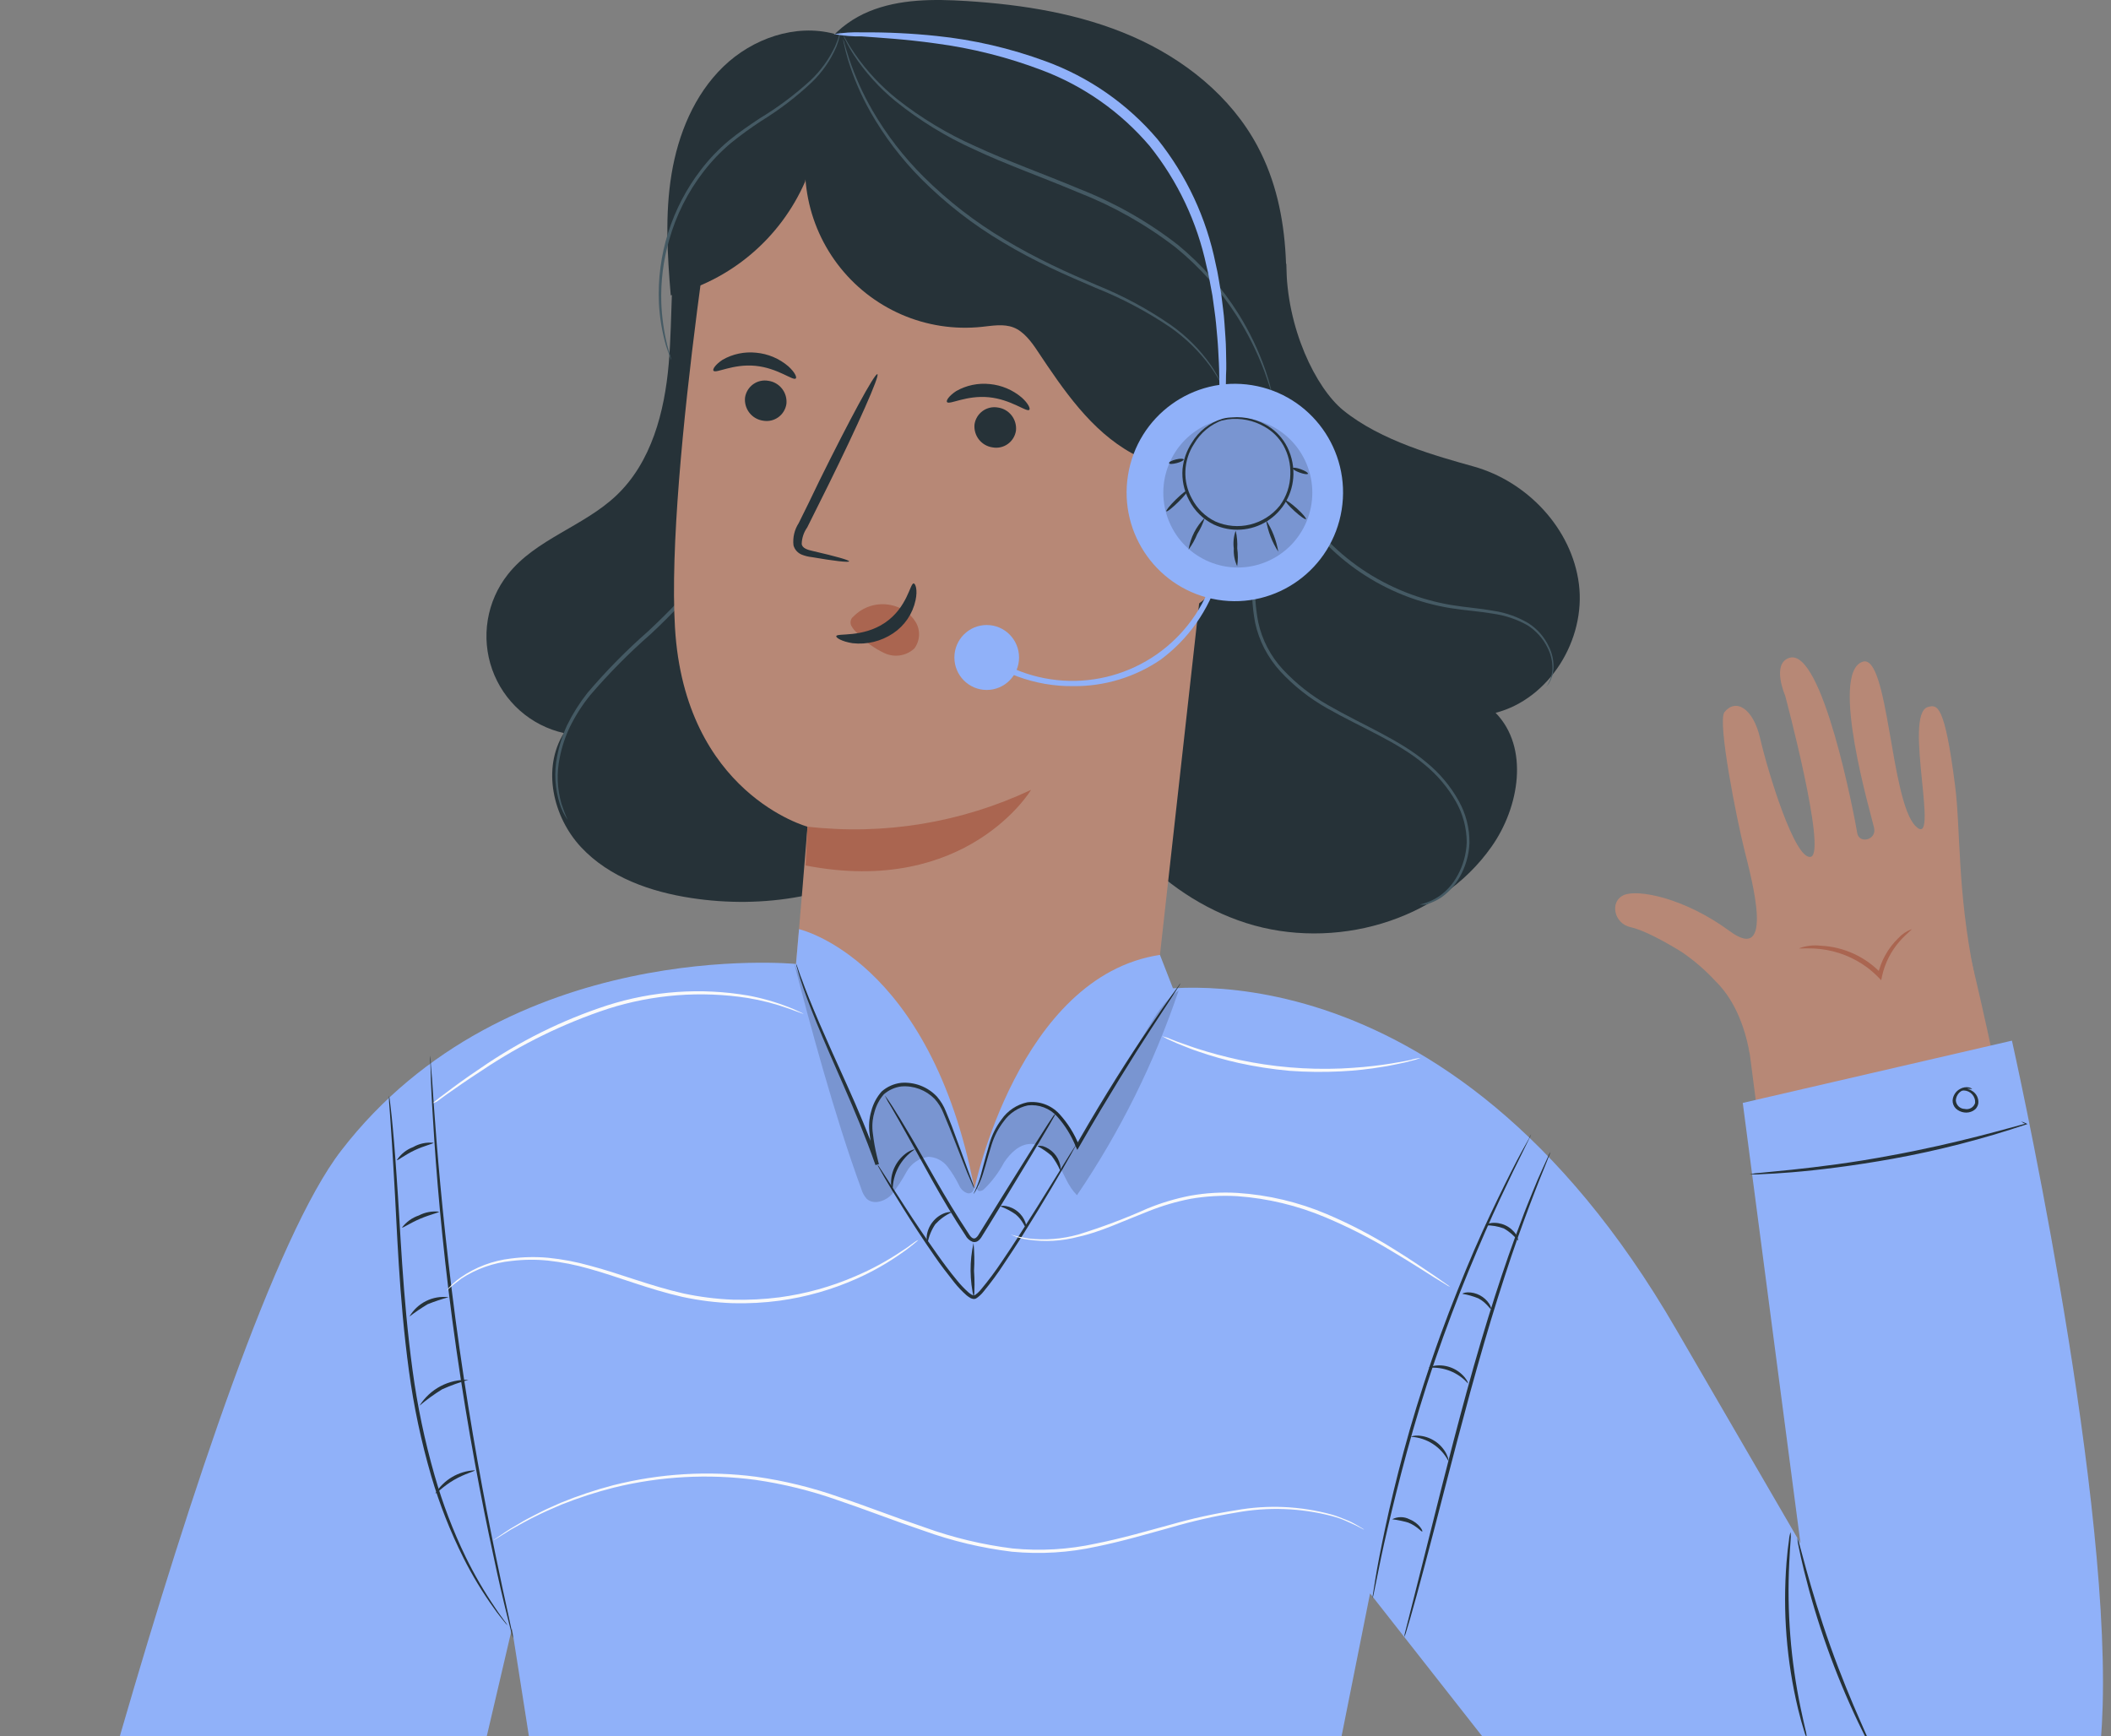 <svg width="186" height="153" viewBox="0 0 186 153" fill="none" xmlns="http://www.w3.org/2000/svg">
<rect x="0" y="0" width="186" height="153" fill="#808080" stroke="none"/>
<path d="M66.856 9.195C62.969 10.908 60.707 15.122 59.861 19.299C59.014 23.476 59.286 27.796 58.922 32.047C58.557 36.299 57.395 40.736 54.305 43.66C51.426 46.39 47.193 47.501 44.739 50.623C43.824 51.785 43.218 53.162 42.977 54.624C42.737 56.086 42.87 57.586 43.364 58.982C43.858 60.378 44.697 61.626 45.802 62.607C46.907 63.589 48.243 64.272 49.683 64.594C47.743 67.697 48.713 71.986 51.197 74.648C53.681 77.311 57.321 78.583 60.911 79.129C67.227 80.098 73.962 79.03 79.295 75.499C84.628 71.967 88.361 65.835 88.348 59.424" fill="#263238"/>
<path d="M50.017 72.239C49.718 71.817 49.486 71.35 49.331 70.855C48.895 69.505 48.81 68.065 49.084 66.672C49.264 65.71 49.563 64.773 49.974 63.885C50.468 62.882 51.067 61.933 51.76 61.055C53.408 59.117 55.194 57.302 57.105 55.625C58.96 53.904 60.696 52.058 62.302 50.101C63.616 48.505 64.734 46.757 65.633 44.894C66.23 43.636 66.682 42.314 66.98 40.953C67.097 40.475 67.128 40.09 67.184 39.835C67.197 39.702 67.226 39.571 67.27 39.444C67.284 39.576 67.284 39.709 67.27 39.842C67.233 40.102 67.221 40.493 67.122 40.977C66.868 42.362 66.44 43.709 65.849 44.987C64.973 46.881 63.865 48.657 62.549 50.275C60.949 52.258 59.21 54.125 57.346 55.86C55.441 57.526 53.657 59.327 52.007 61.248C51.317 62.1 50.722 63.027 50.233 64.01C49.817 64.871 49.512 65.782 49.325 66.722C49.035 68.085 49.086 69.498 49.473 70.837C49.627 71.314 49.808 71.783 50.017 72.239V72.239Z" fill="#455A64"/>
<path d="M113.338 23.213C113.338 28.948 115.971 34.205 118.338 36.141C121.693 38.872 126.612 40.194 129.85 41.107C134.571 42.429 138.501 46.581 139.119 51.471C139.737 56.362 136.524 61.582 131.778 62.81C134.763 65.87 133.873 71.133 131.42 74.603C126.766 81.237 117.479 83.788 109.791 81.331C102.104 78.873 96.197 72.021 93.885 64.244" fill="#263238"/>
<path d="M125.08 79.706C125.732 79.564 126.35 79.292 126.896 78.905C127.526 78.442 128.046 77.845 128.417 77.155C128.921 76.25 129.201 75.237 129.232 74.201C129.225 72.946 128.895 71.715 128.274 70.626C127.56 69.372 126.619 68.263 125.5 67.355C123.158 65.375 119.975 64.14 116.898 62.39C115.382 61.533 114.006 60.447 112.819 59.169C112.256 58.552 111.776 57.863 111.392 57.121C111.027 56.408 110.757 55.651 110.589 54.868C110.314 53.42 110.247 51.94 110.391 50.474C110.496 49.102 110.669 47.842 110.786 46.681C111.053 44.868 111.024 43.023 110.7 41.22C110.62 40.909 110.545 40.636 110.477 40.388C110.409 40.14 110.311 39.96 110.255 39.798C110.186 39.639 110.126 39.475 110.076 39.308C110.169 39.455 110.248 39.611 110.311 39.774C110.379 39.935 110.484 40.121 110.564 40.357L110.817 41.195C111.193 43.008 111.255 44.872 111.003 46.706C110.898 47.867 110.737 49.133 110.644 50.492C110.512 51.944 110.587 53.407 110.867 54.837C111.206 56.394 111.958 57.83 113.042 58.995C114.21 60.248 115.562 61.313 117.052 62.154C120.099 63.91 123.3 65.164 125.704 67.194C126.845 68.127 127.801 69.268 128.522 70.558C129.16 71.693 129.488 72.978 129.473 74.281C129.432 75.351 129.128 76.393 128.59 77.316C128.193 78.016 127.646 78.618 126.989 79.079C126.571 79.361 126.11 79.57 125.623 79.7C125.443 79.72 125.261 79.722 125.08 79.706V79.706Z" fill="#455A64"/>
<path d="M136.203 60.572C136.544 60.108 136.746 59.554 136.784 58.977C136.804 58.304 136.651 57.637 136.339 57.041C135.943 56.245 135.338 55.574 134.59 55.098C133.648 54.567 132.614 54.22 131.543 54.074C130.394 53.87 129.14 53.795 127.836 53.59C124.974 53.131 122.247 52.048 119.846 50.419C117.438 48.792 115.421 46.649 113.938 44.144C112.744 42.097 111.924 39.852 111.516 37.516C111.229 35.946 111.144 34.346 111.262 32.755C111.29 32.325 111.339 31.896 111.411 31.47C111.422 31.321 111.451 31.173 111.497 31.03C111.528 31.03 111.423 31.65 111.38 32.768C111.214 36.705 112.186 40.606 114.179 44.001C115.654 46.457 117.645 48.56 120.012 50.164C122.381 51.765 125.063 52.838 127.879 53.311C129.177 53.522 130.437 53.609 131.587 53.82C132.678 53.982 133.727 54.355 134.676 54.918C135.454 55.418 136.075 56.128 136.469 56.967C136.78 57.591 136.921 58.287 136.876 58.984C136.84 59.424 136.7 59.849 136.469 60.225C136.388 60.343 136.308 60.43 136.258 60.492L136.203 60.572Z" fill="#455A64"/>
<path d="M69.631 90.45C70.447 81.879 71.145 72.842 71.145 72.842C71.145 72.842 60.337 69.925 59.472 55.297C58.644 41.351 64.001 9.859 64.001 9.859C80.457 4.944 98.773 11.101 108.803 24.935L101.054 94.447C100.158 102.515 92.532 108.163 83.936 107.127C75.26 106.078 68.859 98.618 69.631 90.45Z" fill="#B78876"/>
<path d="M65.645 35.032C65.596 35.512 65.734 35.992 66.03 36.372C66.326 36.752 66.758 37.001 67.233 37.068C67.465 37.11 67.704 37.105 67.934 37.054C68.164 37.002 68.382 36.904 68.574 36.767C68.766 36.629 68.928 36.454 69.051 36.252C69.174 36.05 69.256 35.825 69.291 35.591C69.341 35.111 69.203 34.63 68.906 34.251C68.61 33.871 68.179 33.621 67.703 33.555C67.471 33.512 67.233 33.517 67.002 33.569C66.772 33.62 66.555 33.718 66.363 33.856C66.171 33.994 66.008 34.169 65.885 34.371C65.762 34.573 65.68 34.798 65.645 35.032Z" fill="#263238"/>
<path d="M62.865 32.668C63.069 32.934 64.564 32.047 66.542 32.233C68.519 32.419 69.873 33.574 70.114 33.35C70.231 33.251 70.039 32.798 69.452 32.27C68.654 31.589 67.665 31.173 66.622 31.079C65.597 30.971 64.564 31.188 63.668 31.699C63.013 32.134 62.766 32.55 62.865 32.668Z" fill="#263238"/>
<path d="M85.865 37.387C85.816 37.867 85.955 38.349 86.252 38.728C86.55 39.108 86.983 39.357 87.46 39.422C87.692 39.465 87.93 39.46 88.16 39.408C88.39 39.357 88.608 39.259 88.8 39.121C88.992 38.983 89.154 38.808 89.277 38.606C89.401 38.404 89.482 38.179 89.517 37.945C89.567 37.465 89.429 36.985 89.133 36.605C88.836 36.225 88.405 35.976 87.929 35.909C87.697 35.867 87.458 35.871 87.228 35.923C86.997 35.975 86.779 36.072 86.587 36.21C86.394 36.348 86.231 36.523 86.107 36.725C85.983 36.927 85.901 37.152 85.865 37.387Z" fill="#263238"/>
<path d="M83.442 35.43C83.646 35.697 85.141 34.809 87.119 35.002C89.096 35.194 90.449 36.336 90.69 36.113C90.802 36.02 90.616 35.56 90.029 35.033C89.23 34.353 88.242 33.936 87.199 33.841C86.174 33.734 85.141 33.951 84.245 34.462C83.59 34.896 83.343 35.312 83.442 35.43Z" fill="#263238"/>
<path d="M74.815 49.462C74.815 49.35 73.629 49.015 71.657 48.562C71.157 48.456 70.694 48.307 70.638 47.941C70.65 47.412 70.82 46.9 71.126 46.47L72.98 42.746C75.594 37.452 77.54 33.076 77.306 32.971C77.071 32.865 74.803 37.08 72.189 42.374C71.571 43.683 70.953 44.925 70.372 46.098C69.997 46.678 69.835 47.371 69.915 48.059C69.968 48.247 70.064 48.419 70.197 48.563C70.329 48.706 70.493 48.816 70.675 48.884C70.947 48.989 71.232 49.058 71.522 49.089C73.555 49.443 74.797 49.573 74.815 49.462Z" fill="#263238"/>
<path d="M71.145 72.841C77.886 73.615 84.709 72.491 90.851 69.595C90.851 69.595 85.197 79.029 70.984 76.261L71.145 72.841Z" fill="#AA6550"/>
<path d="M75.186 54.336C75.609 53.897 76.136 53.573 76.717 53.395C77.299 53.217 77.916 53.19 78.511 53.318C78.943 53.402 79.354 53.573 79.72 53.819C80.086 54.065 80.4 54.382 80.642 54.752C80.875 55.11 80.992 55.532 80.977 55.959C80.963 56.386 80.818 56.799 80.562 57.141C80.21 57.467 79.768 57.679 79.294 57.75C78.821 57.821 78.337 57.747 77.905 57.538C77.003 57.115 76.194 56.516 75.526 55.776C75.321 55.602 75.149 55.391 75.019 55.155C74.957 55.038 74.931 54.906 74.944 54.774C74.957 54.643 75.009 54.518 75.093 54.416" fill="#AA6550"/>
<path d="M80.507 51.411C80.186 51.362 79.969 53.516 77.979 54.868C75.99 56.221 73.728 55.756 73.685 56.054C73.641 56.184 74.154 56.526 75.118 56.675C76.374 56.818 77.639 56.51 78.69 55.806C79.703 55.132 80.412 54.087 80.668 52.895C80.871 51.97 80.655 51.411 80.507 51.411Z" fill="#263238"/>
<path d="M101.981 40.302C103.549 40.123 105.135 40.383 106.566 41.053C107.279 41.389 107.92 41.864 108.45 42.45C108.98 43.036 109.39 43.721 109.656 44.466C110.108 45.998 109.962 47.644 109.248 49.072C108.531 50.486 107.509 51.722 106.257 52.69C105.406 53.443 104.39 53.983 103.291 54.266C102.741 54.404 102.165 54.402 101.616 54.26C101.066 54.118 100.561 53.841 100.145 53.453" fill="#B78876"/>
<path d="M101.913 49.723C101.734 49.76 102.308 50.759 103.767 50.517C104.536 50.328 105.201 49.845 105.62 49.17C106.119 48.418 106.465 47.574 106.64 46.688C106.84 45.746 106.704 44.765 106.257 43.913C106.065 43.553 105.795 43.24 105.467 42.998C105.139 42.756 104.76 42.592 104.36 42.517C102.92 42.343 102.37 43.305 102.506 43.349C102.642 43.392 103.223 43.014 104.144 43.349C105.064 43.684 105.8 44.944 105.454 46.452C105.108 47.96 104.378 49.406 103.501 49.685C102.623 49.965 102.024 49.605 101.913 49.723Z" fill="#AA6550"/>
<path d="M70.935 16.016C69.854 18.481 68.226 20.665 66.175 22.4C64.123 24.136 61.704 25.376 59.101 26.027C58.798 22.47 58.588 18.87 59.169 15.345C59.75 11.82 61.171 8.351 63.73 5.874C66.288 3.398 70.076 2.063 73.512 2.982" fill="#263238"/>
<path d="M71.924 9.486C71.028 11.751 70.729 14.21 71.056 16.625C71.383 19.04 72.325 21.329 73.791 23.271C75.257 25.213 77.197 26.742 79.424 27.711C81.65 28.68 84.088 29.055 86.501 28.801C87.44 28.702 88.429 28.515 89.307 28.857C90.184 29.198 90.87 30.098 91.432 30.955C93.719 34.387 96.135 37.956 99.738 39.941C103.34 41.928 108.494 41.729 110.904 38.384C112.072 36.758 112.418 34.691 112.69 32.705C113.604 26.02 113.981 18.84 110.805 12.894C108.451 8.469 104.31 5.185 99.731 3.193C95.152 1.201 90.135 0.406 85.148 0.09C82.256 -0.09 79.259 -0.096 76.571 1.008C73.882 2.113 71.565 4.559 71.411 7.469" fill="#263238"/>
<path d="M112.053 34.592C111.984 34.433 111.926 34.269 111.88 34.102C111.781 33.779 111.614 33.301 111.398 32.699C110.756 30.99 109.938 29.353 108.957 27.814C107.499 25.542 105.69 23.516 103.599 21.813C100.982 19.794 98.092 18.159 95.016 16.959C91.778 15.594 88.608 14.477 85.833 13.167C83.354 12.05 81.027 10.622 78.906 8.916C77.484 7.756 76.246 6.385 75.236 4.85C74.963 4.432 74.718 3.997 74.5 3.547C74.412 3.398 74.339 3.24 74.284 3.075C74.383 3.219 74.474 3.368 74.556 3.522C74.794 3.949 75.054 4.363 75.334 4.764C76.372 6.259 77.621 7.595 79.042 8.73C81.161 10.4 83.48 11.797 85.945 12.888C88.707 14.173 91.877 15.29 95.127 16.655C98.23 17.87 101.144 19.525 103.779 21.571C105.884 23.303 107.696 25.368 109.142 27.684C110.111 29.246 110.905 30.912 111.509 32.649C111.713 33.27 111.861 33.748 111.936 34.083C111.989 34.249 112.028 34.419 112.053 34.592V34.592Z" fill="#455A64"/>
<path d="M107.598 33.803C107.504 33.675 107.423 33.538 107.357 33.394C107.196 33.127 106.961 32.73 106.615 32.252C105.626 30.916 104.426 29.752 103.062 28.807C101.014 27.431 98.826 26.276 96.536 25.363C95.257 24.81 93.904 24.239 92.532 23.581C91.16 22.923 89.757 22.191 88.373 21.359C85.751 19.809 83.334 17.932 81.18 15.774C79.423 14.009 77.91 12.015 76.681 9.846C75.859 8.383 75.196 6.835 74.704 5.229C74.543 4.658 74.426 4.211 74.37 3.907C74.326 3.753 74.297 3.595 74.284 3.435C74.346 3.581 74.394 3.733 74.426 3.888C74.506 4.192 74.642 4.627 74.821 5.191C75.351 6.771 76.039 8.293 76.873 9.735C78.114 11.871 79.629 13.834 81.378 15.575C83.528 17.71 85.931 19.571 88.534 21.117C89.906 21.943 91.296 22.675 92.662 23.339C94.027 24.003 95.368 24.58 96.647 25.127C98.95 26.056 101.142 27.238 103.185 28.652C104.557 29.624 105.751 30.827 106.714 32.208C106.971 32.585 107.202 32.979 107.406 33.387C107.48 33.521 107.544 33.66 107.598 33.803V33.803Z" fill="#455A64"/>
<path d="M59.15 31.742C59.096 31.634 59.05 31.522 59.014 31.407C58.934 31.19 58.81 30.861 58.674 30.433C58.33 29.218 58.122 27.969 58.056 26.709C57.868 22.473 59.182 18.308 61.764 14.954C62.49 14.004 63.319 13.138 64.236 12.372C65.132 11.639 66.053 11.019 66.93 10.435C68.523 9.474 70.017 8.358 71.392 7.102C72.304 6.245 73.047 5.221 73.579 4.086C73.938 3.273 74.018 2.777 74.049 2.783C74.047 2.905 74.029 3.026 73.993 3.143C73.917 3.479 73.816 3.809 73.691 4.13C73.186 5.295 72.457 6.35 71.546 7.233C70.182 8.521 68.689 9.665 67.091 10.646C66.171 11.247 65.282 11.893 64.427 12.583C63.528 13.336 62.711 14.185 61.993 15.115C60.6 16.916 59.568 18.971 58.953 21.166C58.44 22.956 58.208 24.816 58.267 26.678C58.315 27.933 58.489 29.181 58.786 30.401C58.897 30.815 58.99 31.144 59.064 31.388C59.107 31.502 59.136 31.621 59.15 31.742V31.742Z" fill="#455A64"/>
<path d="M94.565 60.459C91.196 60.496 87.93 59.292 85.383 57.077L85.778 56.636C87.958 58.608 90.737 59.783 93.664 59.97C96.592 60.157 99.497 59.345 101.908 57.666C104.318 55.986 106.093 53.538 106.944 50.718C107.795 47.899 107.673 44.873 106.597 42.132L107.147 41.914C108.186 44.789 108.269 47.924 107.384 50.85C106.5 53.776 104.695 56.335 102.24 58.144C99.974 59.678 97.298 60.485 94.565 60.459V60.459Z" fill="#90B1F9"/>
<path d="M86.94 60.795C88.513 60.795 89.789 59.514 89.789 57.933C89.789 56.353 88.513 55.072 86.94 55.072C85.367 55.072 84.091 56.353 84.091 57.933C84.091 59.514 85.367 60.795 86.94 60.795Z" fill="#90B1F9"/>
<path d="M118.214 44.921C119.053 39.7 115.519 34.783 110.32 33.941C105.121 33.098 100.227 36.647 99.388 41.869C98.548 47.09 102.082 52.006 107.281 52.849C112.48 53.692 117.375 50.142 118.214 44.921Z" fill="#90B1F9"/>
<path d="M107.264 42.065C107.197 41.256 107.213 40.443 107.314 39.638L107.425 36.801C107.425 35.697 107.474 34.437 107.425 33.047C107.425 32.351 107.375 31.625 107.338 30.874C107.301 30.123 107.221 29.335 107.147 28.522C107.073 27.709 106.931 26.884 106.825 26.039C106.745 25.617 106.665 25.183 106.584 24.748C106.504 24.314 106.418 23.867 106.3 23.427C105.478 19.567 103.768 15.954 101.307 12.876C98.754 9.874 95.484 7.572 91.803 6.185C88.785 5.04 85.646 4.248 82.447 3.827C79.704 3.442 77.46 3.324 75.916 3.206C75.108 3.222 74.3 3.156 73.506 3.007C74.304 2.875 75.113 2.823 75.922 2.852C78.128 2.833 80.333 2.938 82.528 3.169C85.802 3.507 89.022 4.253 92.112 5.391C95.947 6.787 99.354 9.161 101.999 12.28C104.55 15.471 106.303 19.229 107.11 23.24C107.221 23.693 107.307 24.146 107.382 24.599C107.456 25.053 107.53 25.487 107.604 25.922C107.703 26.803 107.839 27.647 107.888 28.472C107.938 29.298 108.018 30.099 108.024 30.862C108.031 31.625 108.074 32.364 108.024 33.065C108.024 34.474 107.944 35.74 107.882 36.851C107.82 37.962 107.709 38.912 107.616 39.694C107.575 40.493 107.457 41.287 107.264 42.065Z" fill="#90B1F9"/>
<g opacity="0.4">
<path opacity="0.4" d="M111.592 49.496C114.937 48.093 116.517 44.233 115.12 40.874C113.724 37.515 109.88 35.928 106.536 37.331C103.191 38.733 101.612 42.593 103.008 45.953C104.404 49.312 108.248 50.898 111.592 49.496Z" fill="black"/>
</g>
<path d="M106.906 37.256C106.999 37.195 107.098 37.145 107.203 37.107C107.495 36.984 107.799 36.892 108.111 36.834C109.279 36.634 110.48 36.84 111.516 37.418C112.238 37.814 112.842 38.397 113.265 39.106C113.742 39.924 113.984 40.858 113.963 41.806C113.948 42.631 113.728 43.44 113.322 44.159C112.917 44.878 112.34 45.483 111.643 45.922C110.946 46.36 110.151 46.616 109.331 46.668C108.51 46.72 107.689 46.566 106.943 46.218C105.999 45.755 105.231 44.994 104.756 44.052C104.314 43.212 104.119 42.263 104.193 41.315C104.278 40.496 104.556 39.709 105.003 39.019C105.613 37.995 106.583 37.237 107.722 36.896C108.029 36.811 108.348 36.773 108.667 36.785C108.778 36.788 108.888 36.805 108.995 36.834C108.577 36.835 108.161 36.894 107.759 37.008C106.677 37.384 105.766 38.14 105.194 39.137C104.735 39.843 104.476 40.661 104.443 41.504C104.41 42.346 104.606 43.182 105.009 43.922C105.463 44.802 106.186 45.511 107.073 45.945C108.042 46.375 109.124 46.471 110.153 46.22C111.182 45.968 112.1 45.383 112.764 44.555C113.352 43.756 113.676 42.793 113.691 41.8C113.724 40.904 113.511 40.017 113.073 39.236C112.682 38.557 112.116 37.995 111.436 37.61C110.447 37.032 109.295 36.801 108.161 36.952C107.736 37.027 107.317 37.129 106.906 37.256V37.256Z" fill="#263238"/>
<path d="M109.007 49.891C108.783 49.404 108.681 48.869 108.71 48.333C108.64 47.804 108.697 47.266 108.877 46.763C108.996 47.273 109.041 47.798 109.013 48.321C109.087 48.842 109.085 49.371 109.007 49.891V49.891Z" fill="#263238"/>
<path d="M112.628 48.612C112.084 47.769 111.718 46.823 111.553 45.832C112.097 46.675 112.463 47.621 112.628 48.612V48.612Z" fill="#263238"/>
<path d="M115.069 45.744C115.013 45.806 114.562 45.49 114.062 45.037C113.561 44.584 113.209 44.162 113.265 44.1C113.32 44.038 113.771 44.354 114.272 44.807C114.772 45.26 115.125 45.682 115.069 45.744Z" fill="#263238"/>
<path d="M115.242 41.741C115.211 41.822 114.89 41.779 114.513 41.642C114.136 41.505 113.858 41.332 113.895 41.251C113.932 41.17 114.247 41.214 114.624 41.35C115.001 41.487 115.273 41.66 115.242 41.741Z" fill="#263238"/>
<path d="M104.724 48.426C104.895 47.365 105.394 46.386 106.152 45.627C105.993 46.129 105.771 46.609 105.49 47.054C105.293 47.542 105.035 48.003 104.724 48.426V48.426Z" fill="#263238"/>
<path d="M102.766 45.056C102.704 44.994 103.081 44.529 103.6 44.02C104.119 43.511 104.589 43.139 104.65 43.201C104.712 43.263 104.335 43.728 103.816 44.237C103.297 44.746 102.828 45.118 102.766 45.056Z" fill="#263238"/>
<path d="M104.298 40.488C104.298 40.569 104.051 40.712 103.68 40.805C103.31 40.898 103.025 40.91 103.007 40.805C102.988 40.699 103.248 40.575 103.625 40.482C104.002 40.389 104.274 40.408 104.298 40.488Z" fill="#263238"/>
<path d="M154.173 92.883C153.555 89.376 152.189 87.471 151.17 86.472C150.266 85.488 149.252 84.614 148.148 83.865C146.764 83.014 144.879 81.966 143.674 81.699C142.185 81.376 141.82 79.433 143.056 78.875C144.292 78.316 148.432 79.117 152.405 82.046C156.379 84.976 154.364 77.553 153.685 74.834C153.005 72.116 151.318 63.613 151.936 62.757C152.918 61.515 154.469 62.359 155.094 65.09C155.718 67.821 158.146 75.889 159.561 75.492C160.976 75.095 157.293 61.304 157.293 61.304C157.293 61.304 156.058 58.474 157.658 57.965C160.587 57.041 163.405 71.973 163.64 73.401C163.801 74.388 165.358 74.021 165.129 72.96C164.9 71.899 161.149 59.275 164.122 58.307C166.402 57.568 166.557 70.571 168.781 72.793C171.006 75.014 167.657 62.918 169.869 62.297C170.691 62.068 171.34 62.012 172.26 69.211C172.761 73.078 172.439 78.409 173.941 85.789" fill="#B78876"/>
<path d="M146.763 120.638L160.272 140.107L153.79 89.897L173.101 82.245C173.101 82.245 197.473 176.086 164.789 177.402C164.789 177.402 142.166 176.781 125.283 137.457L146.763 120.638Z" fill="#B78876"/>
<path d="M168.429 81.879C168.466 81.929 168.009 82.233 167.409 82.903C166.626 83.784 166.082 84.853 165.828 86.006L165.753 86.372L165.488 86.099C165.177 85.782 164.842 85.49 164.487 85.224C163.281 84.341 161.867 83.788 160.383 83.623C159.24 83.499 158.53 83.623 158.53 83.555C159.134 83.333 159.781 83.257 160.42 83.331C162.466 83.426 164.394 84.316 165.797 85.814L165.451 85.907C165.723 84.679 166.345 83.557 167.243 82.68C167.569 82.322 167.976 82.047 168.429 81.879Z" fill="#AA6550"/>
<path d="M137.062 161.227L120.717 140.405L116.465 161.705C114.746 170.332 115.632 179.277 119.011 187.394L121.118 192.464H45.432L47.323 185.693C48.392 177.401 46.964 168.75 47.212 156.87L45.111 143.483L33.66 192.464H0C0 192.464 18.458 116.442 30.051 101.397C44.641 82.436 70.138 84.938 70.138 84.938L85.753 109.528L101.01 87.352C101.01 87.352 127.224 81.766 147.69 117.143L158.64 135.992L153.555 97.183L177.272 91.696C177.272 91.696 185.83 129.823 185.268 150.242C184.767 168.476 177.037 178.041 166.328 178.984C149.464 180.461 137.062 161.227 137.062 161.227Z" fill="#90B1F9"/>
<path d="M70.137 84.939L70.403 81.873C70.403 81.873 81.971 84.455 85.852 104.744C85.852 104.744 89.745 86.019 102.203 84.139L104.304 89.532L96.654 109.535L83.219 113.483L70.144 109.535L64.186 97.675L70.137 84.939Z" fill="#90B1F9"/>
<path d="M37.893 93.005C37.927 93.176 37.948 93.351 37.954 93.526C37.954 93.898 38.016 94.401 38.066 95.04C38.146 96.35 38.282 98.243 38.467 100.589C38.844 105.269 39.481 111.73 40.488 118.823C41.495 125.917 42.694 132.304 43.64 136.903C44.115 139.205 44.511 141.061 44.801 142.346C44.931 142.967 45.036 143.463 45.117 143.823C45.161 143.994 45.19 144.168 45.203 144.344C45.141 144.181 45.092 144.013 45.055 143.842C44.96 143.482 44.836 142.991 44.684 142.371C44.363 141.098 43.93 139.268 43.448 136.953C42.447 132.36 41.223 125.973 40.204 118.867C39.184 111.761 38.591 105.293 38.276 100.601C38.115 98.255 38.01 96.356 37.961 95.047C37.961 94.426 37.923 93.905 37.911 93.532C37.899 93.16 37.886 93.005 37.893 93.005Z" fill="#263238"/>
<path d="M104.02 86.632C103.975 86.735 103.919 86.832 103.853 86.924L103.334 87.73L101.406 90.685C99.787 93.167 97.606 96.674 95.332 100.615C95.245 100.77 95.153 100.919 95.072 101.068L94.924 101.323L94.8 101.056C94.406 100.07 93.843 99.16 93.138 98.368C92.816 98.013 92.414 97.741 91.966 97.573C91.518 97.404 91.036 97.345 90.561 97.4C89.704 97.587 88.947 98.087 88.436 98.803C87.965 99.415 87.605 100.107 87.373 100.845C86.94 102.21 86.687 103.358 86.359 104.103C86.245 104.391 86.11 104.671 85.957 104.941C85.846 105.123 85.784 105.21 85.772 105.202C85.772 105.202 85.982 104.811 86.254 104.06C86.526 103.309 86.755 102.198 87.175 100.783C87.396 100.012 87.756 99.288 88.238 98.647C88.777 97.867 89.593 97.323 90.518 97.127C91.036 97.059 91.563 97.118 92.055 97.297C92.546 97.476 92.988 97.771 93.342 98.157C94.081 98.968 94.669 99.906 95.078 100.925H94.806L95.066 100.472C97.34 96.525 99.559 93.025 101.246 90.579C102.08 89.338 102.772 88.351 103.254 87.674C103.489 87.364 103.674 87.103 103.822 86.899C103.879 86.803 103.945 86.714 104.02 86.632V86.632Z" fill="#263238"/>
<path d="M93.002 98.121C93.002 98.121 92.971 98.215 92.878 98.382L92.471 99.102L90.919 101.721L88.584 105.575L87.193 107.853C86.946 108.244 86.699 108.648 86.445 109.057C86.368 109.174 86.27 109.275 86.155 109.355C86.086 109.4 86.008 109.429 85.927 109.439C85.846 109.45 85.763 109.443 85.685 109.417C85.418 109.311 85.198 109.11 85.067 108.852C82.898 105.575 81.279 102.404 80.013 100.163C79.395 99.04 78.869 98.14 78.511 97.519C78.308 97.207 78.127 96.882 77.967 96.545C77.967 96.545 78.041 96.619 78.146 96.775C78.251 96.93 78.418 97.153 78.61 97.457C79.005 98.078 79.549 98.947 80.198 100.058C81.514 102.261 83.164 105.414 85.327 108.672C85.457 108.883 85.58 109.063 85.747 109.113C85.914 109.163 86.044 109.051 86.174 108.871L86.915 107.679L88.318 105.414L90.709 101.591L92.341 99.028C92.526 98.754 92.674 98.525 92.804 98.339C92.861 98.258 92.927 98.185 93.002 98.121V98.121Z" fill="#263238"/>
<path d="M134.911 99.939C134.861 100.077 134.801 100.212 134.732 100.342C134.596 100.628 134.411 101.006 134.176 101.478C133.682 102.459 132.99 103.886 132.162 105.661C131.333 107.436 130.394 109.578 129.405 111.973C128.417 114.369 127.409 117.038 126.433 119.868C125.457 122.698 124.641 125.454 123.961 127.936C123.282 130.419 122.725 132.703 122.274 134.614C121.823 136.526 121.508 138.084 121.298 139.158C121.193 139.673 121.106 140.082 121.045 140.399C121.022 140.545 120.984 140.688 120.933 140.827C120.934 140.679 120.951 140.531 120.983 140.386C121.032 140.07 121.1 139.654 121.181 139.145C121.354 138.059 121.656 136.495 122.064 134.571C122.472 132.647 123.016 130.375 123.689 127.862C124.363 125.348 125.203 122.624 126.161 119.793C127.119 116.963 128.17 114.294 129.158 111.893C130.147 109.491 131.13 107.362 131.989 105.593C132.847 103.824 133.564 102.409 134.09 101.447L134.707 100.342C134.761 100.201 134.829 100.066 134.911 99.939V99.939Z" fill="#263238"/>
<path d="M123.727 144.242C123.74 144.09 123.769 143.941 123.813 143.795L124.128 142.554L125.302 137.905C126.297 133.983 127.613 128.552 129.239 122.594C130.054 119.615 130.889 116.791 131.71 114.24C132.532 111.689 133.323 109.417 134.053 107.531C134.399 106.575 134.757 105.731 135.054 104.986C135.35 104.241 135.628 103.608 135.863 103.093L136.401 101.908C136.459 101.765 136.529 101.628 136.611 101.498C136.571 101.647 136.519 101.792 136.456 101.932C136.339 102.23 136.178 102.634 135.974 103.137C135.77 103.639 135.499 104.303 135.214 105.054C134.93 105.805 134.596 106.649 134.256 107.605C133.552 109.498 132.786 111.782 131.982 114.327C131.179 116.871 130.357 119.702 129.541 122.674C127.922 128.626 126.575 134.051 125.525 137.961C125.006 139.916 124.573 141.499 124.258 142.585L123.887 143.826C123.849 143.97 123.795 144.11 123.727 144.242Z" fill="#263238"/>
<path d="M44.715 143.223C44.6 143.106 44.492 142.982 44.394 142.851C44.196 142.59 43.881 142.23 43.535 141.727C42.517 140.317 41.614 138.827 40.834 137.271C39.676 134.961 38.727 132.552 37.998 130.071C37.114 127.036 36.457 123.939 36.033 120.805C35.13 114.14 34.982 108.045 34.71 103.663C34.587 101.466 34.469 99.691 34.383 98.462C34.34 97.872 34.303 97.401 34.278 97.053C34.265 96.888 34.265 96.722 34.278 96.557C34.319 96.718 34.345 96.882 34.358 97.047C34.395 97.364 34.457 97.841 34.519 98.456C34.648 99.697 34.797 101.454 34.945 103.644C35.273 108.032 35.452 114.121 36.354 120.762C36.775 123.881 37.421 126.966 38.288 129.991C38.991 132.462 39.907 134.867 41.026 137.178C41.786 138.734 42.655 140.233 43.627 141.665C43.961 142.18 44.245 142.546 44.443 142.82C44.546 142.945 44.637 143.08 44.715 143.223Z" fill="#263238"/>
<path d="M41.842 129.555C41.842 129.648 40.964 129.84 39.988 130.411C39.011 130.982 38.424 131.652 38.356 131.59C38.727 130.996 39.235 130.5 39.838 130.145C40.44 129.791 41.119 129.588 41.817 129.555H41.842Z" fill="#263238"/>
<path d="M41.267 121.587C40.477 121.805 39.704 122.083 38.956 122.418C38.258 122.849 37.593 123.33 36.966 123.858C37.424 123.131 38.065 122.538 38.825 122.139C39.584 121.74 40.435 121.549 41.291 121.587H41.267Z" fill="#263238"/>
<path d="M39.531 114.301C38.901 114.471 38.282 114.678 37.677 114.922C37.123 115.253 36.589 115.615 36.076 116.008C36.42 115.419 36.928 114.944 37.538 114.641C38.147 114.337 38.831 114.22 39.506 114.301H39.531Z" fill="#263238"/>
<path d="M38.684 106.767C38.684 106.854 37.911 107.009 37.022 107.387C36.132 107.766 35.477 108.231 35.421 108.163C35.797 107.669 36.311 107.299 36.898 107.102C37.447 106.815 38.069 106.699 38.684 106.767V106.767Z" fill="#263238"/>
<path d="M38.196 100.698C38.196 100.785 37.417 100.934 36.527 101.356C35.637 101.778 35.019 102.293 34.964 102.225C35.307 101.698 35.81 101.296 36.397 101.077C36.942 100.763 37.572 100.63 38.196 100.698Z" fill="#263238"/>
<path d="M125.314 134.944C125.24 135 124.839 134.454 124.079 134.162C123.616 134.025 123.142 133.928 122.663 133.87C122.899 133.747 123.161 133.683 123.427 133.683C123.692 133.683 123.954 133.747 124.19 133.87C125.055 134.218 125.395 134.919 125.314 134.944Z" fill="#263238"/>
<path d="M127.613 128.731C127.296 128.123 126.828 127.608 126.254 127.235C125.68 126.862 125.02 126.644 124.338 126.602C124.338 126.565 124.567 126.484 124.956 126.497C125.475 126.526 125.978 126.691 126.415 126.975C126.853 127.257 127.209 127.651 127.446 128.117C127.626 128.489 127.65 128.719 127.613 128.731Z" fill="#263238"/>
<path d="M129.337 121.896C128.907 121.415 128.372 121.041 127.774 120.803C127.175 120.565 126.53 120.47 125.889 120.524C125.889 120.493 126.087 120.382 126.458 120.332C126.944 120.271 127.437 120.335 127.891 120.518C128.345 120.699 128.747 120.992 129.059 121.368C129.294 121.66 129.368 121.884 129.337 121.896Z" fill="#263238"/>
<path d="M131.371 115.339C131.29 115.383 130.969 114.768 130.252 114.402C129.803 114.218 129.334 114.085 128.856 114.005C128.856 113.967 129.016 113.893 129.307 113.874C129.686 113.868 130.06 113.958 130.395 114.136C130.73 114.314 131.015 114.574 131.222 114.892C131.371 115.14 131.402 115.32 131.371 115.339Z" fill="#263238"/>
<path d="M133.744 109.312C133.405 108.879 132.985 108.516 132.508 108.245C131.988 108.051 131.436 107.959 130.882 107.971C130.882 107.94 131.043 107.822 131.371 107.767C131.802 107.714 132.239 107.783 132.633 107.966C133.027 108.149 133.362 108.439 133.601 108.803C133.75 109.089 133.774 109.3 133.744 109.312Z" fill="#263238"/>
<path d="M94.899 100.695C94.866 100.796 94.82 100.891 94.763 100.981L94.33 101.775C93.947 102.458 93.379 103.445 92.662 104.655C91.945 105.865 91.08 107.293 90.091 108.863C89.591 109.645 89.066 110.464 88.497 111.302C87.928 112.179 87.309 113.023 86.643 113.828C86.468 114.049 86.259 114.242 86.025 114.399C85.943 114.448 85.848 114.467 85.753 114.455C85.672 114.441 85.593 114.416 85.518 114.38C85.394 114.31 85.277 114.229 85.166 114.138C84.773 113.793 84.411 113.412 84.085 113.003C83.467 112.221 82.849 111.426 82.336 110.669C81.273 109.142 80.371 107.733 79.623 106.542C78.876 105.35 78.295 104.382 77.899 103.699L77.454 102.911C77.394 102.824 77.348 102.727 77.318 102.625C77.387 102.705 77.449 102.79 77.504 102.88L77.998 103.637C78.449 104.332 79.061 105.275 79.802 106.43C80.544 107.584 81.496 108.993 82.565 110.501C83.102 111.259 83.677 112.041 84.314 112.81C84.631 113.202 84.98 113.568 85.358 113.902C85.543 114.051 85.778 114.213 85.895 114.12C86.097 113.98 86.278 113.813 86.433 113.623C87.096 112.83 87.714 112.001 88.287 111.141C88.855 110.309 89.387 109.496 89.887 108.714C90.888 107.156 91.772 105.741 92.514 104.543C93.255 103.345 93.83 102.427 94.263 101.719L94.751 100.956C94.825 100.776 94.887 100.689 94.899 100.695Z" fill="#263238"/>
<path d="M81.731 109.529C81.693 109.529 81.625 109.318 81.65 108.958C81.697 108.49 81.877 108.046 82.169 107.679C82.456 107.306 82.844 107.026 83.288 106.872C83.628 106.767 83.85 106.785 83.856 106.823C83.309 107.071 82.817 107.428 82.41 107.871C82.071 108.37 81.84 108.935 81.731 109.529V109.529Z" fill="#263238"/>
<path d="M85.815 114.417C85.432 112.811 85.42 111.138 85.778 109.526C85.855 110.339 85.87 111.157 85.822 111.972C85.881 112.786 85.879 113.603 85.815 114.417Z" fill="#263238"/>
<path d="M90.4 108.188C90.314 108.188 90.122 107.524 89.48 106.996C89.067 106.71 88.621 106.476 88.151 106.301C88.151 106.264 88.336 106.22 88.633 106.27C89.017 106.34 89.377 106.509 89.677 106.76C89.978 107.01 90.209 107.336 90.345 107.704C90.444 108.008 90.437 108.175 90.4 108.188Z" fill="#263238"/>
<path d="M93.41 103.129C93.21 102.67 92.955 102.239 92.65 101.844C92.273 101.512 91.858 101.227 91.414 100.994C91.414 100.956 91.605 100.938 91.889 100.994C92.261 101.113 92.595 101.327 92.86 101.614C93.127 101.897 93.314 102.246 93.403 102.626C93.478 102.936 93.447 103.122 93.41 103.129Z" fill="#263238"/>
<path d="M78.659 104.905C78.622 104.905 78.523 104.675 78.511 104.284C78.501 103.739 78.631 103.201 78.888 102.72C79.144 102.239 79.516 101.829 79.969 101.529C80.322 101.311 80.587 101.262 80.587 101.293C79.986 101.686 79.493 102.225 79.154 102.861C78.816 103.497 78.644 104.209 78.653 104.93L78.659 104.905Z" fill="#263238"/>
<g opacity="0.4">
<path opacity="0.4" d="M69.977 84.889C71.299 89.991 73.512 98.301 75.903 104.799C75.992 105.106 76.148 105.388 76.36 105.625C76.978 106.202 78.01 105.848 78.585 105.234C79.072 104.602 79.508 103.931 79.889 103.229C80.084 102.881 80.357 102.582 80.686 102.357C81.015 102.132 81.392 101.986 81.786 101.932C82.111 101.94 82.43 102.02 82.72 102.166C83.011 102.312 83.266 102.52 83.467 102.776C83.866 103.292 84.212 103.847 84.499 104.433C84.564 104.595 84.663 104.741 84.789 104.862C84.915 104.983 85.064 105.076 85.228 105.135C85.31 105.16 85.398 105.16 85.481 105.135C85.563 105.111 85.636 105.063 85.692 104.996C85.747 104.93 85.782 104.849 85.791 104.764C85.801 104.678 85.786 104.591 85.747 104.514L83.634 99.003C83.634 99.003 82.663 94.962 79.308 95.589C75.551 96.29 77.257 102.497 77.257 102.497C77.257 102.497 69.921 84.672 69.977 84.889Z" fill="black"/>
</g>
<path d="M85.852 104.741C85.777 104.63 85.716 104.509 85.673 104.382C85.562 104.139 85.407 103.761 85.216 103.32C84.839 102.352 84.307 101.011 83.659 99.367C83.492 98.951 83.312 98.516 83.121 98.07C82.94 97.612 82.679 97.192 82.349 96.828C81.969 96.442 81.511 96.144 81.005 95.954C80.499 95.764 79.958 95.688 79.419 95.73C78.847 95.802 78.309 96.044 77.875 96.425C77.474 96.887 77.188 97.438 77.04 98.032C76.869 98.637 76.825 99.271 76.911 99.894C76.987 100.559 77.104 101.218 77.263 101.868C77.318 102.11 77.38 102.352 77.436 102.575L77.139 102.662C76.274 100.18 75.285 97.846 74.371 95.754C73.456 93.663 72.622 91.776 71.967 90.169C71.312 88.561 70.83 87.264 70.54 86.346C70.385 85.892 70.292 85.532 70.224 85.284C70.18 85.164 70.151 85.039 70.138 84.912C70.195 85.026 70.242 85.144 70.28 85.266C70.366 85.508 70.478 85.886 70.651 86.308C70.972 87.208 71.485 88.505 72.165 90.082C72.844 91.658 73.691 93.533 74.636 95.624C75.582 97.716 76.571 100.037 77.442 102.551L77.152 102.644C77.096 102.414 77.034 102.172 76.972 101.93C76.812 101.266 76.695 100.592 76.62 99.913C76.527 99.24 76.577 98.554 76.768 97.902C76.932 97.262 77.246 96.671 77.683 96.177C78.165 95.752 78.764 95.486 79.401 95.413C79.981 95.367 80.565 95.451 81.109 95.659C81.653 95.868 82.144 96.195 82.546 96.617C82.891 97.011 83.163 97.463 83.35 97.952C83.541 98.405 83.708 98.845 83.875 99.261C84.493 100.918 84.981 102.271 85.339 103.252C85.506 103.699 85.636 104.059 85.741 104.332C85.791 104.465 85.828 104.602 85.852 104.741V104.741Z" fill="#263238"/>
<g opacity="0.4">
<path opacity="0.4" d="M86.149 104.595C86.025 104.682 86.118 104.912 86.266 104.943C86.344 104.95 86.422 104.941 86.496 104.915C86.569 104.89 86.636 104.848 86.692 104.794C87.407 104.104 88.008 103.303 88.472 102.423C89.028 101.591 89.838 100.797 90.833 100.797C91.828 100.797 92.742 101.678 93.261 102.603C93.78 103.528 94.139 104.57 94.893 105.315C98.684 99.734 101.7 93.66 103.859 87.26C102.623 88.123 101.801 89.47 101.029 90.767C99.023 94.131 97.016 97.493 95.01 100.853C94.635 99.849 94.056 98.933 93.311 98.165C92.937 97.783 92.476 97.497 91.968 97.333C91.46 97.169 90.92 97.13 90.394 97.222C89.226 97.501 88.41 98.562 87.842 99.63C86.999 101.189 86.452 102.891 86.229 104.651" fill="black"/>
</g>
<path d="M165.068 154.313C164.91 154.103 164.775 153.876 164.666 153.637C164.425 153.19 164.091 152.532 163.702 151.719C162.689 149.583 161.784 147.398 160.989 145.171C160.196 142.946 159.515 140.682 158.95 138.388C158.734 137.506 158.579 136.792 158.48 136.29C158.418 136.035 158.379 135.776 158.363 135.514C158.467 135.755 158.546 136.007 158.598 136.265C158.746 136.811 158.938 137.506 159.16 138.332C159.642 140.076 160.353 142.471 161.28 145.072C162.207 147.672 163.171 149.975 163.9 151.626C164.252 152.408 164.518 153.066 164.771 153.581C164.895 153.814 164.994 154.06 165.068 154.313V154.313Z" fill="#263238"/>
<path d="M159.191 153.147C159.086 152.93 159.003 152.704 158.944 152.47C158.801 152.023 158.622 151.378 158.424 150.571C157.413 146.348 157.071 141.991 157.411 137.662C157.479 136.836 157.553 136.166 157.627 135.707C157.643 135.465 157.691 135.227 157.769 134.999C157.795 135.238 157.795 135.48 157.769 135.719C157.732 136.178 157.695 136.849 157.652 137.674C157.438 141.982 157.776 146.3 158.659 150.521C158.832 151.334 158.974 151.986 159.086 152.439C159.151 152.669 159.186 152.907 159.191 153.147V153.147Z" fill="#263238"/>
<path d="M178.075 98.814C178.238 98.856 178.395 98.917 178.545 98.994L178.637 99.038L178.545 99.075C174.697 100.37 170.761 101.383 166.767 102.104C163.318 102.725 160.161 103.109 157.874 103.296C156.731 103.389 155.804 103.444 155.161 103.463C154.828 103.493 154.493 103.493 154.16 103.463C154.487 103.398 154.817 103.357 155.149 103.339L157.856 103.072C160.13 102.83 163.275 102.451 166.711 101.794C172.446 100.745 177.16 99.348 178.539 98.988V99.063C178.375 98.999 178.219 98.916 178.075 98.814V98.814Z" fill="#263238"/>
<path d="M172.754 96.124C172.754 96.124 172.81 96.024 173.001 95.969C173.139 95.94 173.282 95.941 173.419 95.972C173.557 96.003 173.686 96.063 173.799 96.148C173.979 96.265 174.122 96.431 174.212 96.627C174.301 96.823 174.334 97.04 174.305 97.253C174.28 97.384 174.227 97.507 174.149 97.614C174.071 97.722 173.97 97.81 173.854 97.874C173.614 98.011 173.336 98.063 173.063 98.023C172.791 97.987 172.536 97.868 172.334 97.681C172.24 97.588 172.166 97.477 172.116 97.355C172.066 97.232 172.041 97.1 172.044 96.968C172.058 96.755 172.126 96.55 172.242 96.372C172.357 96.194 172.517 96.048 172.705 95.95C172.946 95.81 173.229 95.763 173.502 95.82C173.694 95.869 173.768 95.956 173.762 95.969C173.437 95.9 173.098 95.96 172.816 96.136C172.674 96.225 172.555 96.346 172.47 96.491C172.385 96.636 172.336 96.8 172.328 96.968C172.342 97.166 172.428 97.352 172.571 97.49C172.714 97.627 172.902 97.707 173.1 97.713C173.292 97.76 173.494 97.732 173.666 97.635C173.838 97.538 173.967 97.38 174.027 97.191C174.038 97.052 174.021 96.911 173.975 96.779C173.93 96.646 173.859 96.525 173.765 96.421C173.671 96.318 173.557 96.234 173.43 96.177C173.303 96.119 173.166 96.088 173.026 96.086C172.853 96.099 172.767 96.155 172.754 96.124Z" fill="#263238"/>
<path d="M80.927 109.25C80.82 109.357 80.707 109.456 80.587 109.548C80.352 109.722 80.031 110.02 79.567 110.33C78.281 111.253 76.904 112.041 75.458 112.682C73.309 113.637 71.038 114.285 68.71 114.606C67.336 114.792 65.949 114.867 64.563 114.83C63.075 114.777 61.595 114.592 60.139 114.277C57.148 113.601 54.454 112.496 51.914 111.795C50.723 111.451 49.505 111.211 48.274 111.075C47.195 110.967 46.107 110.98 45.03 111.112C43.472 111.272 41.975 111.802 40.661 112.657C40.196 112.996 39.748 113.359 39.32 113.743C39.685 113.289 40.114 112.89 40.593 112.558C41.906 111.649 43.421 111.078 45.005 110.895C46.091 110.752 47.189 110.729 48.28 110.826C49.534 110.951 50.775 111.185 51.988 111.528C54.553 112.198 57.247 113.297 60.201 113.967C61.641 114.276 63.104 114.461 64.576 114.519C65.945 114.556 67.314 114.488 68.673 114.314C70.98 114.007 73.235 113.38 75.371 112.453C76.816 111.839 78.199 111.087 79.499 110.206C79.975 109.914 80.303 109.635 80.55 109.473C80.667 109.385 80.793 109.31 80.927 109.25V109.25Z" fill="#FAFAFA"/>
<path d="M120.192 134.782C120.127 134.76 120.065 134.731 120.007 134.695L119.469 134.415C119.234 134.298 118.931 134.173 118.579 134.012C118.227 133.851 117.807 133.708 117.343 133.584C114.593 132.869 111.721 132.765 108.927 133.28C106.993 133.597 105.08 134.032 103.198 134.583C101.159 135.142 98.984 135.793 96.648 136.271C94.196 136.812 91.676 136.967 89.177 136.73C86.51 136.408 83.888 135.783 81.36 134.869C78.746 133.987 76.249 133.007 73.796 132.181C71.455 131.354 69.04 130.758 66.585 130.4C62.41 129.846 58.168 130.077 54.077 131.083C52.51 131.48 50.97 131.98 49.467 132.578C48.819 132.864 48.201 133.118 47.651 133.385C47.101 133.652 46.6 133.894 46.161 134.142L44.993 134.794L44.159 135.315L43.646 135.626C43.591 135.669 43.528 135.703 43.461 135.725L43.628 135.601L44.128 135.26C44.345 135.117 44.617 134.924 44.944 134.72L46.1 134.037C46.538 133.782 47.045 133.54 47.589 133.255C48.133 132.969 48.751 132.715 49.406 132.417C50.908 131.8 52.451 131.283 54.022 130.872C58.137 129.828 62.412 129.573 66.622 130.121C69.098 130.472 71.534 131.067 73.895 131.896C76.367 132.715 78.839 133.696 81.453 134.577C83.961 135.486 86.562 136.11 89.208 136.439C91.677 136.682 94.169 136.536 96.592 136.004C98.916 135.539 101.085 134.9 103.13 134.347C105.024 133.805 106.95 133.38 108.896 133.075C111.701 132.572 114.582 132.701 117.331 133.453C117.819 133.59 118.233 133.776 118.598 133.913C118.962 134.049 119.247 134.211 119.481 134.341L120 134.651C120.136 134.738 120.198 134.775 120.192 134.782Z" fill="#FAFAFA"/>
<path d="M89.053 108.784C89.573 108.931 90.102 109.047 90.635 109.131C92.096 109.296 93.575 109.178 94.992 108.784C97.082 108.141 99.132 107.37 101.128 106.475C102.337 105.982 103.591 105.608 104.873 105.358C106.253 105.111 107.657 105.029 109.056 105.116C111.755 105.292 114.406 105.922 116.898 106.978C118.924 107.837 120.879 108.856 122.744 110.025C124.344 111.006 125.599 111.887 126.452 112.452C126.866 112.737 127.193 112.967 127.44 113.147C127.559 113.221 127.671 113.307 127.774 113.401C127.645 113.347 127.523 113.278 127.409 113.196L126.39 112.576C125.5 112.017 124.233 111.192 122.62 110.236C120.748 109.104 118.796 108.111 116.781 107.263C114.314 106.222 111.694 105.593 109.025 105.401C107.649 105.32 106.269 105.397 104.91 105.631C103.642 105.877 102.401 106.243 101.202 106.723C98.903 107.617 96.876 108.585 95.023 108.976C93.58 109.362 92.075 109.448 90.598 109.231C90.064 109.159 89.543 109.008 89.053 108.784V108.784Z" fill="#FAFAFA"/>
<path d="M125.172 93.219C124.887 93.331 124.593 93.42 124.295 93.486C124.004 93.567 123.677 93.653 123.244 93.734C122.811 93.815 122.367 93.927 121.841 94.001C120.614 94.208 119.376 94.343 118.134 94.404C116.63 94.481 115.124 94.464 113.623 94.355C112.11 94.218 110.607 93.986 109.124 93.66C107.913 93.389 106.718 93.049 105.546 92.642C105.045 92.481 104.607 92.288 104.211 92.139C103.816 91.99 103.488 91.841 103.222 91.717C102.937 91.602 102.662 91.463 102.401 91.301C102.697 91.378 102.986 91.48 103.266 91.605C103.544 91.717 103.884 91.847 104.273 91.978C104.662 92.108 105.113 92.288 105.614 92.437C106.615 92.76 107.826 93.089 109.179 93.387C112.129 94.016 115.145 94.273 118.158 94.15C119.542 94.088 120.791 93.97 121.829 93.821C122.354 93.759 122.818 93.666 123.232 93.598C123.646 93.529 123.998 93.461 124.282 93.399C124.572 93.309 124.87 93.249 125.172 93.219V93.219Z" fill="#FAFAFA"/>
<path d="M38.147 97.202C38.228 97.115 38.317 97.036 38.413 96.966C38.598 96.817 38.87 96.594 39.228 96.345C39.939 95.799 40.977 95.03 42.318 94.136C45.761 91.751 49.53 89.881 53.509 88.587C57.513 87.308 61.763 87.01 65.905 87.718C67.152 87.948 68.373 88.299 69.551 88.767C69.971 88.922 70.28 89.09 70.497 89.183C70.607 89.228 70.713 89.284 70.812 89.351C70.812 89.351 70.348 89.183 69.514 88.879C68.33 88.454 67.109 88.138 65.868 87.936C61.76 87.298 57.56 87.621 53.596 88.879C49.659 90.175 45.917 92.004 42.472 94.316C41.132 95.185 40.069 95.93 39.34 96.445L38.493 97.065C38.385 97.127 38.268 97.173 38.147 97.202Z" fill="#FAFAFA"/>
</svg>
